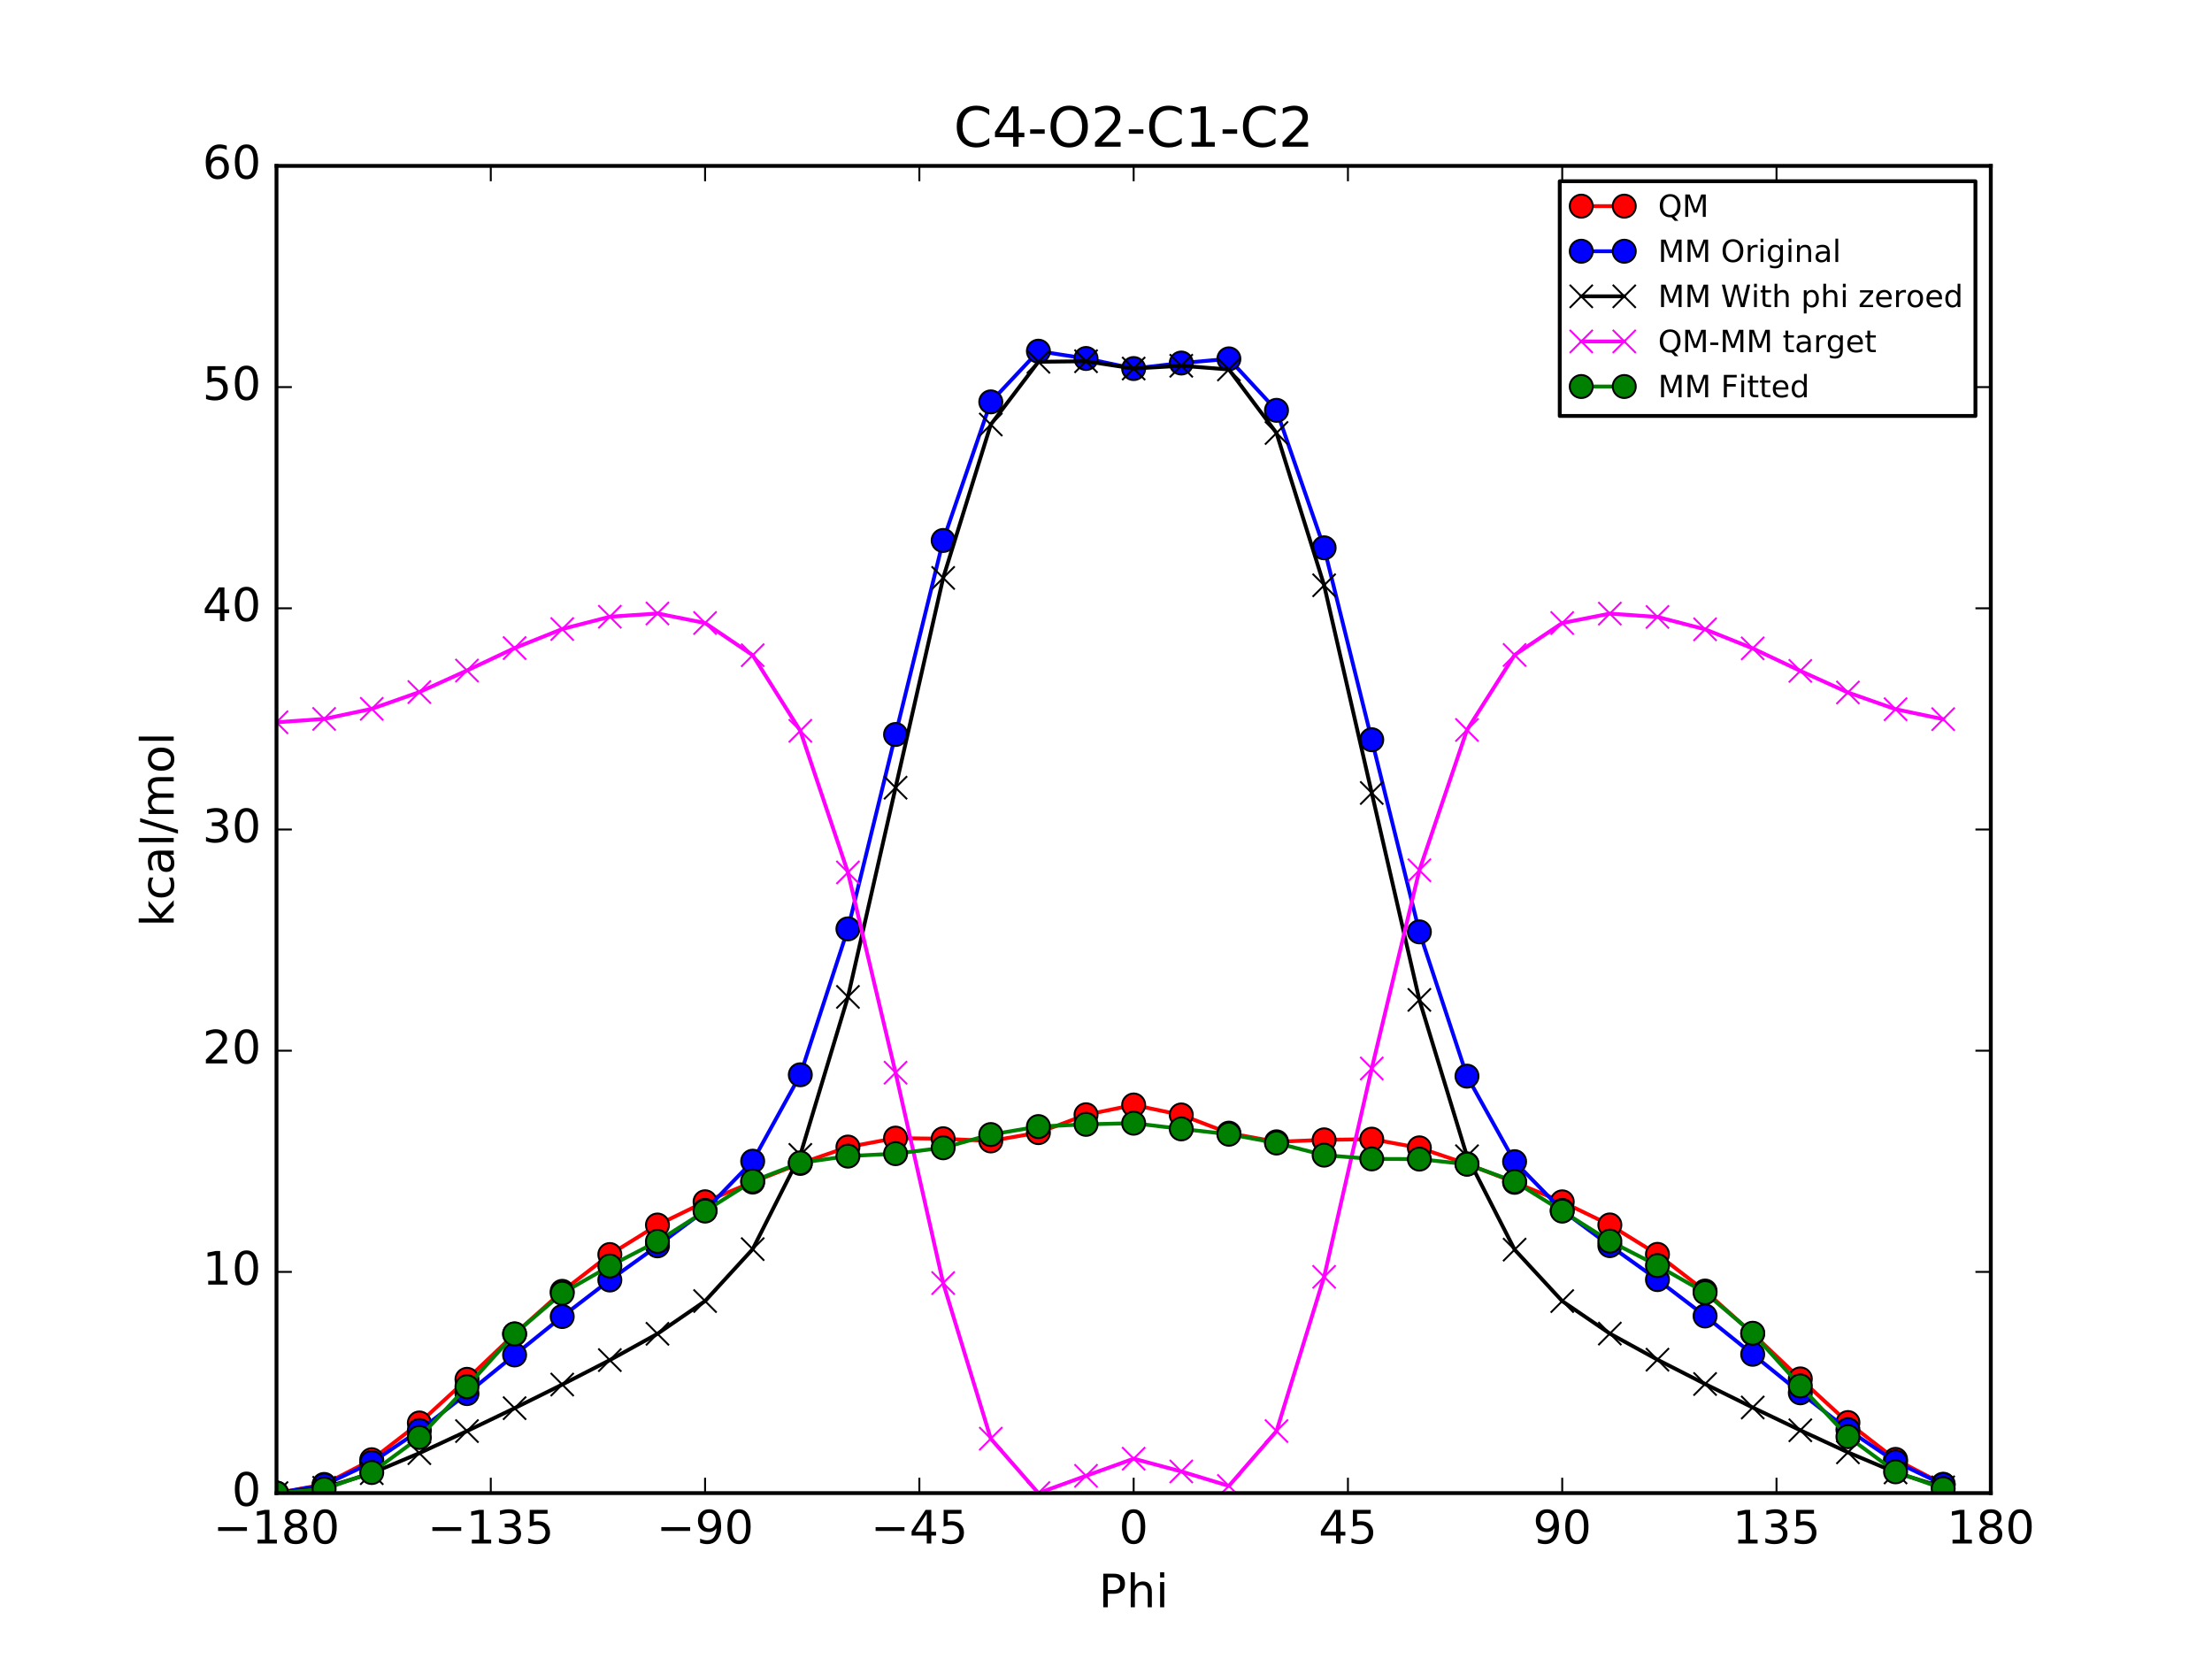 <?xml version="1.0" encoding="utf-8" standalone="no"?>
<!DOCTYPE svg PUBLIC "-//W3C//DTD SVG 1.1//EN"
  "http://www.w3.org/Graphics/SVG/1.1/DTD/svg11.dtd">
<!-- Created with matplotlib (http://matplotlib.org/) -->
<svg height="432pt" version="1.1" viewBox="0 0 576 432" width="576pt" xmlns="http://www.w3.org/2000/svg" xmlns:xlink="http://www.w3.org/1999/xlink">
 <defs>
  <style type="text/css">
*{stroke-linecap:butt;stroke-linejoin:round;stroke-miterlimit:100000;}
  </style>
 </defs>
 <g id="figure_1">
  <g id="patch_1">
   <path d="M 0 432 
L 576 432 
L 576 0 
L 0 0 
z
" style="fill:#ffffff;"/>
  </g>
  <g id="axes_1">
   <g id="patch_2">
    <path d="M 72 388.8 
L 518.4 388.8 
L 518.4 43.2 
L 72 43.2 
z
" style="fill:#ffffff;"/>
   </g>
   <g id="line2d_1">
    <path clip-path="url(#pb68011f234)" d="M 72 388.8 
L 84.4 386.544 
L 96.8 380.112 
L 109.2 370.538 
L 121.6 359.172 
L 134 347.363 
L 146.4 336.259 
L 158.8 326.683 
L 171.2 318.988 
L 183.6 312.939 
L 196 307.808 
L 208.4 302.95 
L 220.8 298.689 
L 233.2 296.363 
L 245.6 296.528 
L 258 297.096 
L 270.4 294.932 
L 282.8 290.285 
L 295.2 287.733 
L 307.6 290.332 
L 320 295.064 
L 332.4 297.325 
L 344.8 296.814 
L 357.2 296.637 
L 369.6 298.899 
L 382 303.083 
L 394.4 307.876 
L 406.8 312.958 
L 419.2 318.97 
L 431.6 326.634 
L 444 336.184 
L 456.4 347.268 
L 468.8 359.064 
L 481.2 370.43 
L 493.6 380.022 
L 506 386.493 
" style="fill:none;stroke:#ff0000;stroke-linecap:square;"/>
    <defs>
     <path d="M 0 3 
C 0.796 3 1.559 2.684 2.121 2.121 
C 2.684 1.559 3 0.796 3 0 
C 3 -0.796 2.684 -1.559 2.121 -2.121 
C 1.559 -2.684 0.796 -3 0 -3 
C -0.796 -3 -1.559 -2.684 -2.121 -2.121 
C -2.684 -1.559 -3 -0.796 -3 0 
C -3 0.796 -2.684 1.559 -2.121 2.121 
C -1.559 2.684 -0.796 3 0 3 
z
" id="m14e2d12629" style="stroke:#000000;stroke-width:0.5;"/>
    </defs>
    <g clip-path="url(#pb68011f234)">
     <use style="fill:#ff0000;stroke:#000000;stroke-width:0.5;" x="72" xlink:href="#m14e2d12629" y="388.8"/>
     <use style="fill:#ff0000;stroke:#000000;stroke-width:0.5;" x="84.4" xlink:href="#m14e2d12629" y="386.544"/>
     <use style="fill:#ff0000;stroke:#000000;stroke-width:0.5;" x="96.8" xlink:href="#m14e2d12629" y="380.112"/>
     <use style="fill:#ff0000;stroke:#000000;stroke-width:0.5;" x="109.2" xlink:href="#m14e2d12629" y="370.538"/>
     <use style="fill:#ff0000;stroke:#000000;stroke-width:0.5;" x="121.6" xlink:href="#m14e2d12629" y="359.172"/>
     <use style="fill:#ff0000;stroke:#000000;stroke-width:0.5;" x="134" xlink:href="#m14e2d12629" y="347.363"/>
     <use style="fill:#ff0000;stroke:#000000;stroke-width:0.5;" x="146.4" xlink:href="#m14e2d12629" y="336.259"/>
     <use style="fill:#ff0000;stroke:#000000;stroke-width:0.5;" x="158.8" xlink:href="#m14e2d12629" y="326.683"/>
     <use style="fill:#ff0000;stroke:#000000;stroke-width:0.5;" x="171.2" xlink:href="#m14e2d12629" y="318.988"/>
     <use style="fill:#ff0000;stroke:#000000;stroke-width:0.5;" x="183.6" xlink:href="#m14e2d12629" y="312.939"/>
     <use style="fill:#ff0000;stroke:#000000;stroke-width:0.5;" x="196" xlink:href="#m14e2d12629" y="307.808"/>
     <use style="fill:#ff0000;stroke:#000000;stroke-width:0.5;" x="208.4" xlink:href="#m14e2d12629" y="302.95"/>
     <use style="fill:#ff0000;stroke:#000000;stroke-width:0.5;" x="220.8" xlink:href="#m14e2d12629" y="298.689"/>
     <use style="fill:#ff0000;stroke:#000000;stroke-width:0.5;" x="233.2" xlink:href="#m14e2d12629" y="296.363"/>
     <use style="fill:#ff0000;stroke:#000000;stroke-width:0.5;" x="245.6" xlink:href="#m14e2d12629" y="296.528"/>
     <use style="fill:#ff0000;stroke:#000000;stroke-width:0.5;" x="258" xlink:href="#m14e2d12629" y="297.096"/>
     <use style="fill:#ff0000;stroke:#000000;stroke-width:0.5;" x="270.4" xlink:href="#m14e2d12629" y="294.932"/>
     <use style="fill:#ff0000;stroke:#000000;stroke-width:0.5;" x="282.8" xlink:href="#m14e2d12629" y="290.285"/>
     <use style="fill:#ff0000;stroke:#000000;stroke-width:0.5;" x="295.2" xlink:href="#m14e2d12629" y="287.733"/>
     <use style="fill:#ff0000;stroke:#000000;stroke-width:0.5;" x="307.6" xlink:href="#m14e2d12629" y="290.332"/>
     <use style="fill:#ff0000;stroke:#000000;stroke-width:0.5;" x="320" xlink:href="#m14e2d12629" y="295.064"/>
     <use style="fill:#ff0000;stroke:#000000;stroke-width:0.5;" x="332.4" xlink:href="#m14e2d12629" y="297.325"/>
     <use style="fill:#ff0000;stroke:#000000;stroke-width:0.5;" x="344.8" xlink:href="#m14e2d12629" y="296.814"/>
     <use style="fill:#ff0000;stroke:#000000;stroke-width:0.5;" x="357.2" xlink:href="#m14e2d12629" y="296.637"/>
     <use style="fill:#ff0000;stroke:#000000;stroke-width:0.5;" x="369.6" xlink:href="#m14e2d12629" y="298.899"/>
     <use style="fill:#ff0000;stroke:#000000;stroke-width:0.5;" x="382" xlink:href="#m14e2d12629" y="303.083"/>
     <use style="fill:#ff0000;stroke:#000000;stroke-width:0.5;" x="394.4" xlink:href="#m14e2d12629" y="307.876"/>
     <use style="fill:#ff0000;stroke:#000000;stroke-width:0.5;" x="406.8" xlink:href="#m14e2d12629" y="312.958"/>
     <use style="fill:#ff0000;stroke:#000000;stroke-width:0.5;" x="419.2" xlink:href="#m14e2d12629" y="318.97"/>
     <use style="fill:#ff0000;stroke:#000000;stroke-width:0.5;" x="431.6" xlink:href="#m14e2d12629" y="326.634"/>
     <use style="fill:#ff0000;stroke:#000000;stroke-width:0.5;" x="444" xlink:href="#m14e2d12629" y="336.184"/>
     <use style="fill:#ff0000;stroke:#000000;stroke-width:0.5;" x="456.4" xlink:href="#m14e2d12629" y="347.268"/>
     <use style="fill:#ff0000;stroke:#000000;stroke-width:0.5;" x="468.8" xlink:href="#m14e2d12629" y="359.064"/>
     <use style="fill:#ff0000;stroke:#000000;stroke-width:0.5;" x="481.2" xlink:href="#m14e2d12629" y="370.43"/>
     <use style="fill:#ff0000;stroke:#000000;stroke-width:0.5;" x="493.6" xlink:href="#m14e2d12629" y="380.022"/>
     <use style="fill:#ff0000;stroke:#000000;stroke-width:0.5;" x="506" xlink:href="#m14e2d12629" y="386.493"/>
    </g>
   </g>
   <g id="line2d_2">
    <path clip-path="url(#pb68011f234)" d="M 72 388.8 
L 84.4 386.704 
L 96.8 380.847 
L 109.2 372.497 
L 121.6 362.891 
L 134 352.827 
L 146.4 342.822 
L 158.8 333.311 
L 171.2 324.415 
L 183.6 315.173 
L 196 302.37 
L 208.4 279.873 
L 220.8 241.879 
L 233.2 191.258 
L 245.6 140.735 
L 258 104.645 
L 270.4 91.448 
L 282.8 93.35 
L 295.2 95.969 
L 307.6 94.533 
L 320 93.446 
L 332.4 106.851 
L 344.8 142.649 
L 357.2 192.626 
L 369.6 242.656 
L 382 280.228 
L 394.4 302.498 
L 406.8 315.186 
L 419.2 324.36 
L 431.6 333.206 
L 444 342.679 
L 456.4 352.652 
L 468.8 362.688 
L 481.2 372.284 
L 493.6 380.659 
L 506 386.591 
" style="fill:none;stroke:#0000ff;stroke-linecap:square;"/>
    <defs>
     <path d="M 0 3 
C 0.796 3 1.559 2.684 2.121 2.121 
C 2.684 1.559 3 0.796 3 0 
C 3 -0.796 2.684 -1.559 2.121 -2.121 
C 1.559 -2.684 0.796 -3 0 -3 
C -0.796 -3 -1.559 -2.684 -2.121 -2.121 
C -2.684 -1.559 -3 -0.796 -3 0 
C -3 0.796 -2.684 1.559 -2.121 2.121 
C -1.559 2.684 -0.796 3 0 3 
z
" id="m19b4e7406c" style="stroke:#000000;stroke-width:0.5;"/>
    </defs>
    <g clip-path="url(#pb68011f234)">
     <use style="fill:#0000ff;stroke:#000000;stroke-width:0.5;" x="72" xlink:href="#m19b4e7406c" y="388.8"/>
     <use style="fill:#0000ff;stroke:#000000;stroke-width:0.5;" x="84.4" xlink:href="#m19b4e7406c" y="386.704"/>
     <use style="fill:#0000ff;stroke:#000000;stroke-width:0.5;" x="96.8" xlink:href="#m19b4e7406c" y="380.847"/>
     <use style="fill:#0000ff;stroke:#000000;stroke-width:0.5;" x="109.2" xlink:href="#m19b4e7406c" y="372.497"/>
     <use style="fill:#0000ff;stroke:#000000;stroke-width:0.5;" x="121.6" xlink:href="#m19b4e7406c" y="362.891"/>
     <use style="fill:#0000ff;stroke:#000000;stroke-width:0.5;" x="134" xlink:href="#m19b4e7406c" y="352.827"/>
     <use style="fill:#0000ff;stroke:#000000;stroke-width:0.5;" x="146.4" xlink:href="#m19b4e7406c" y="342.822"/>
     <use style="fill:#0000ff;stroke:#000000;stroke-width:0.5;" x="158.8" xlink:href="#m19b4e7406c" y="333.311"/>
     <use style="fill:#0000ff;stroke:#000000;stroke-width:0.5;" x="171.2" xlink:href="#m19b4e7406c" y="324.415"/>
     <use style="fill:#0000ff;stroke:#000000;stroke-width:0.5;" x="183.6" xlink:href="#m19b4e7406c" y="315.173"/>
     <use style="fill:#0000ff;stroke:#000000;stroke-width:0.5;" x="196" xlink:href="#m19b4e7406c" y="302.37"/>
     <use style="fill:#0000ff;stroke:#000000;stroke-width:0.5;" x="208.4" xlink:href="#m19b4e7406c" y="279.873"/>
     <use style="fill:#0000ff;stroke:#000000;stroke-width:0.5;" x="220.8" xlink:href="#m19b4e7406c" y="241.879"/>
     <use style="fill:#0000ff;stroke:#000000;stroke-width:0.5;" x="233.2" xlink:href="#m19b4e7406c" y="191.258"/>
     <use style="fill:#0000ff;stroke:#000000;stroke-width:0.5;" x="245.6" xlink:href="#m19b4e7406c" y="140.735"/>
     <use style="fill:#0000ff;stroke:#000000;stroke-width:0.5;" x="258" xlink:href="#m19b4e7406c" y="104.645"/>
     <use style="fill:#0000ff;stroke:#000000;stroke-width:0.5;" x="270.4" xlink:href="#m19b4e7406c" y="91.448"/>
     <use style="fill:#0000ff;stroke:#000000;stroke-width:0.5;" x="282.8" xlink:href="#m19b4e7406c" y="93.35"/>
     <use style="fill:#0000ff;stroke:#000000;stroke-width:0.5;" x="295.2" xlink:href="#m19b4e7406c" y="95.969"/>
     <use style="fill:#0000ff;stroke:#000000;stroke-width:0.5;" x="307.6" xlink:href="#m19b4e7406c" y="94.533"/>
     <use style="fill:#0000ff;stroke:#000000;stroke-width:0.5;" x="320" xlink:href="#m19b4e7406c" y="93.446"/>
     <use style="fill:#0000ff;stroke:#000000;stroke-width:0.5;" x="332.4" xlink:href="#m19b4e7406c" y="106.851"/>
     <use style="fill:#0000ff;stroke:#000000;stroke-width:0.5;" x="344.8" xlink:href="#m19b4e7406c" y="142.649"/>
     <use style="fill:#0000ff;stroke:#000000;stroke-width:0.5;" x="357.2" xlink:href="#m19b4e7406c" y="192.626"/>
     <use style="fill:#0000ff;stroke:#000000;stroke-width:0.5;" x="369.6" xlink:href="#m19b4e7406c" y="242.656"/>
     <use style="fill:#0000ff;stroke:#000000;stroke-width:0.5;" x="382" xlink:href="#m19b4e7406c" y="280.228"/>
     <use style="fill:#0000ff;stroke:#000000;stroke-width:0.5;" x="394.4" xlink:href="#m19b4e7406c" y="302.498"/>
     <use style="fill:#0000ff;stroke:#000000;stroke-width:0.5;" x="406.8" xlink:href="#m19b4e7406c" y="315.186"/>
     <use style="fill:#0000ff;stroke:#000000;stroke-width:0.5;" x="419.2" xlink:href="#m19b4e7406c" y="324.36"/>
     <use style="fill:#0000ff;stroke:#000000;stroke-width:0.5;" x="431.6" xlink:href="#m19b4e7406c" y="333.206"/>
     <use style="fill:#0000ff;stroke:#000000;stroke-width:0.5;" x="444" xlink:href="#m19b4e7406c" y="342.679"/>
     <use style="fill:#0000ff;stroke:#000000;stroke-width:0.5;" x="456.4" xlink:href="#m19b4e7406c" y="352.652"/>
     <use style="fill:#0000ff;stroke:#000000;stroke-width:0.5;" x="468.8" xlink:href="#m19b4e7406c" y="362.688"/>
     <use style="fill:#0000ff;stroke:#000000;stroke-width:0.5;" x="481.2" xlink:href="#m19b4e7406c" y="372.284"/>
     <use style="fill:#0000ff;stroke:#000000;stroke-width:0.5;" x="493.6" xlink:href="#m19b4e7406c" y="380.659"/>
     <use style="fill:#0000ff;stroke:#000000;stroke-width:0.5;" x="506" xlink:href="#m19b4e7406c" y="386.591"/>
    </g>
   </g>
   <g id="line2d_3">
    <path clip-path="url(#pb68011f234)" d="M 72 388.8 
L 84.4 387.416 
L 96.8 383.61 
L 109.2 378.401 
L 121.6 372.649 
L 134 366.685 
L 146.4 360.534 
L 158.8 354.165 
L 171.2 347.318 
L 183.6 338.789 
L 196 325.274 
L 208.4 300.727 
L 220.8 259.591 
L 233.2 205.116 
L 245.6 150.493 
L 258 110.549 
L 270.4 94.211 
L 282.8 94.062 
L 295.2 95.969 
L 307.6 95.245 
L 320 96.208 
L 332.4 112.755 
L 344.8 152.406 
L 357.2 206.484 
L 369.6 260.368 
L 382 301.081 
L 394.4 325.402 
L 406.8 338.802 
L 419.2 347.264 
L 431.6 354.06 
L 444 360.391 
L 456.4 366.511 
L 468.8 372.445 
L 481.2 378.188 
L 493.6 383.422 
L 506 387.304 
" style="fill:none;stroke:#000000;stroke-linecap:square;"/>
    <defs>
     <path d="M -3 3 
L 3 -3 
M -3 -3 
L 3 3 
" id="m7293929fa3" style="stroke:#000000;stroke-width:0.5;"/>
    </defs>
    <g clip-path="url(#pb68011f234)">
     <use style="stroke:#000000;stroke-width:0.5;" x="72" xlink:href="#m7293929fa3" y="388.8"/>
     <use style="stroke:#000000;stroke-width:0.5;" x="84.4" xlink:href="#m7293929fa3" y="387.416"/>
     <use style="stroke:#000000;stroke-width:0.5;" x="96.8" xlink:href="#m7293929fa3" y="383.61"/>
     <use style="stroke:#000000;stroke-width:0.5;" x="109.2" xlink:href="#m7293929fa3" y="378.401"/>
     <use style="stroke:#000000;stroke-width:0.5;" x="121.6" xlink:href="#m7293929fa3" y="372.649"/>
     <use style="stroke:#000000;stroke-width:0.5;" x="134" xlink:href="#m7293929fa3" y="366.685"/>
     <use style="stroke:#000000;stroke-width:0.5;" x="146.4" xlink:href="#m7293929fa3" y="360.534"/>
     <use style="stroke:#000000;stroke-width:0.5;" x="158.8" xlink:href="#m7293929fa3" y="354.165"/>
     <use style="stroke:#000000;stroke-width:0.5;" x="171.2" xlink:href="#m7293929fa3" y="347.318"/>
     <use style="stroke:#000000;stroke-width:0.5;" x="183.6" xlink:href="#m7293929fa3" y="338.789"/>
     <use style="stroke:#000000;stroke-width:0.5;" x="196" xlink:href="#m7293929fa3" y="325.274"/>
     <use style="stroke:#000000;stroke-width:0.5;" x="208.4" xlink:href="#m7293929fa3" y="300.727"/>
     <use style="stroke:#000000;stroke-width:0.5;" x="220.8" xlink:href="#m7293929fa3" y="259.591"/>
     <use style="stroke:#000000;stroke-width:0.5;" x="233.2" xlink:href="#m7293929fa3" y="205.116"/>
     <use style="stroke:#000000;stroke-width:0.5;" x="245.6" xlink:href="#m7293929fa3" y="150.493"/>
     <use style="stroke:#000000;stroke-width:0.5;" x="258" xlink:href="#m7293929fa3" y="110.549"/>
     <use style="stroke:#000000;stroke-width:0.5;" x="270.4" xlink:href="#m7293929fa3" y="94.211"/>
     <use style="stroke:#000000;stroke-width:0.5;" x="282.8" xlink:href="#m7293929fa3" y="94.062"/>
     <use style="stroke:#000000;stroke-width:0.5;" x="295.2" xlink:href="#m7293929fa3" y="95.969"/>
     <use style="stroke:#000000;stroke-width:0.5;" x="307.6" xlink:href="#m7293929fa3" y="95.245"/>
     <use style="stroke:#000000;stroke-width:0.5;" x="320" xlink:href="#m7293929fa3" y="96.208"/>
     <use style="stroke:#000000;stroke-width:0.5;" x="332.4" xlink:href="#m7293929fa3" y="112.755"/>
     <use style="stroke:#000000;stroke-width:0.5;" x="344.8" xlink:href="#m7293929fa3" y="152.406"/>
     <use style="stroke:#000000;stroke-width:0.5;" x="357.2" xlink:href="#m7293929fa3" y="206.484"/>
     <use style="stroke:#000000;stroke-width:0.5;" x="369.6" xlink:href="#m7293929fa3" y="260.368"/>
     <use style="stroke:#000000;stroke-width:0.5;" x="382" xlink:href="#m7293929fa3" y="301.081"/>
     <use style="stroke:#000000;stroke-width:0.5;" x="394.4" xlink:href="#m7293929fa3" y="325.402"/>
     <use style="stroke:#000000;stroke-width:0.5;" x="406.8" xlink:href="#m7293929fa3" y="338.802"/>
     <use style="stroke:#000000;stroke-width:0.5;" x="419.2" xlink:href="#m7293929fa3" y="347.264"/>
     <use style="stroke:#000000;stroke-width:0.5;" x="431.6" xlink:href="#m7293929fa3" y="354.06"/>
     <use style="stroke:#000000;stroke-width:0.5;" x="444" xlink:href="#m7293929fa3" y="360.391"/>
     <use style="stroke:#000000;stroke-width:0.5;" x="456.4" xlink:href="#m7293929fa3" y="366.511"/>
     <use style="stroke:#000000;stroke-width:0.5;" x="468.8" xlink:href="#m7293929fa3" y="372.445"/>
     <use style="stroke:#000000;stroke-width:0.5;" x="481.2" xlink:href="#m7293929fa3" y="378.188"/>
     <use style="stroke:#000000;stroke-width:0.5;" x="493.6" xlink:href="#m7293929fa3" y="383.422"/>
     <use style="stroke:#000000;stroke-width:0.5;" x="506" xlink:href="#m7293929fa3" y="387.304"/>
    </g>
   </g>
   <g id="line2d_4">
    <path clip-path="url(#pb68011f234)" d="M 72 188.079 
L 84.4 187.207 
L 96.8 184.581 
L 109.2 180.216 
L 121.6 174.603 
L 134 168.757 
L 146.4 163.805 
L 158.8 160.597 
L 171.2 159.749 
L 183.6 162.23 
L 196 170.614 
L 208.4 190.302 
L 220.8 227.177 
L 233.2 279.326 
L 245.6 334.114 
L 258 374.626 
L 270.4 388.8 
L 282.8 384.302 
L 295.2 379.844 
L 307.6 383.166 
L 320 386.935 
L 332.4 372.649 
L 344.8 332.487 
L 357.2 278.232 
L 369.6 226.61 
L 382 190.081 
L 394.4 170.553 
L 406.8 162.235 
L 419.2 159.786 
L 431.6 160.653 
L 444 163.873 
L 456.4 168.836 
L 468.8 174.698 
L 481.2 180.321 
L 493.6 184.68 
L 506 187.268 
" style="fill:none;stroke:#ff00ff;stroke-linecap:square;"/>
    <defs>
     <path d="M -3 3 
L 3 -3 
M -3 -3 
L 3 3 
" id="m9bd220b80f" style="stroke:#ff00ff;stroke-width:0.5;"/>
    </defs>
    <g clip-path="url(#pb68011f234)">
     <use style="fill:#ff00ff;stroke:#ff00ff;stroke-width:0.5;" x="72" xlink:href="#m9bd220b80f" y="188.079"/>
     <use style="fill:#ff00ff;stroke:#ff00ff;stroke-width:0.5;" x="84.4" xlink:href="#m9bd220b80f" y="187.207"/>
     <use style="fill:#ff00ff;stroke:#ff00ff;stroke-width:0.5;" x="96.8" xlink:href="#m9bd220b80f" y="184.581"/>
     <use style="fill:#ff00ff;stroke:#ff00ff;stroke-width:0.5;" x="109.2" xlink:href="#m9bd220b80f" y="180.216"/>
     <use style="fill:#ff00ff;stroke:#ff00ff;stroke-width:0.5;" x="121.6" xlink:href="#m9bd220b80f" y="174.603"/>
     <use style="fill:#ff00ff;stroke:#ff00ff;stroke-width:0.5;" x="134" xlink:href="#m9bd220b80f" y="168.757"/>
     <use style="fill:#ff00ff;stroke:#ff00ff;stroke-width:0.5;" x="146.4" xlink:href="#m9bd220b80f" y="163.805"/>
     <use style="fill:#ff00ff;stroke:#ff00ff;stroke-width:0.5;" x="158.8" xlink:href="#m9bd220b80f" y="160.597"/>
     <use style="fill:#ff00ff;stroke:#ff00ff;stroke-width:0.5;" x="171.2" xlink:href="#m9bd220b80f" y="159.749"/>
     <use style="fill:#ff00ff;stroke:#ff00ff;stroke-width:0.5;" x="183.6" xlink:href="#m9bd220b80f" y="162.23"/>
     <use style="fill:#ff00ff;stroke:#ff00ff;stroke-width:0.5;" x="196" xlink:href="#m9bd220b80f" y="170.614"/>
     <use style="fill:#ff00ff;stroke:#ff00ff;stroke-width:0.5;" x="208.4" xlink:href="#m9bd220b80f" y="190.302"/>
     <use style="fill:#ff00ff;stroke:#ff00ff;stroke-width:0.5;" x="220.8" xlink:href="#m9bd220b80f" y="227.177"/>
     <use style="fill:#ff00ff;stroke:#ff00ff;stroke-width:0.5;" x="233.2" xlink:href="#m9bd220b80f" y="279.326"/>
     <use style="fill:#ff00ff;stroke:#ff00ff;stroke-width:0.5;" x="245.6" xlink:href="#m9bd220b80f" y="334.114"/>
     <use style="fill:#ff00ff;stroke:#ff00ff;stroke-width:0.5;" x="258" xlink:href="#m9bd220b80f" y="374.626"/>
     <use style="fill:#ff00ff;stroke:#ff00ff;stroke-width:0.5;" x="270.4" xlink:href="#m9bd220b80f" y="388.8"/>
     <use style="fill:#ff00ff;stroke:#ff00ff;stroke-width:0.5;" x="282.8" xlink:href="#m9bd220b80f" y="384.302"/>
     <use style="fill:#ff00ff;stroke:#ff00ff;stroke-width:0.5;" x="295.2" xlink:href="#m9bd220b80f" y="379.844"/>
     <use style="fill:#ff00ff;stroke:#ff00ff;stroke-width:0.5;" x="307.6" xlink:href="#m9bd220b80f" y="383.166"/>
     <use style="fill:#ff00ff;stroke:#ff00ff;stroke-width:0.5;" x="320" xlink:href="#m9bd220b80f" y="386.935"/>
     <use style="fill:#ff00ff;stroke:#ff00ff;stroke-width:0.5;" x="332.4" xlink:href="#m9bd220b80f" y="372.649"/>
     <use style="fill:#ff00ff;stroke:#ff00ff;stroke-width:0.5;" x="344.8" xlink:href="#m9bd220b80f" y="332.487"/>
     <use style="fill:#ff00ff;stroke:#ff00ff;stroke-width:0.5;" x="357.2" xlink:href="#m9bd220b80f" y="278.232"/>
     <use style="fill:#ff00ff;stroke:#ff00ff;stroke-width:0.5;" x="369.6" xlink:href="#m9bd220b80f" y="226.61"/>
     <use style="fill:#ff00ff;stroke:#ff00ff;stroke-width:0.5;" x="382" xlink:href="#m9bd220b80f" y="190.081"/>
     <use style="fill:#ff00ff;stroke:#ff00ff;stroke-width:0.5;" x="394.4" xlink:href="#m9bd220b80f" y="170.553"/>
     <use style="fill:#ff00ff;stroke:#ff00ff;stroke-width:0.5;" x="406.8" xlink:href="#m9bd220b80f" y="162.235"/>
     <use style="fill:#ff00ff;stroke:#ff00ff;stroke-width:0.5;" x="419.2" xlink:href="#m9bd220b80f" y="159.786"/>
     <use style="fill:#ff00ff;stroke:#ff00ff;stroke-width:0.5;" x="431.6" xlink:href="#m9bd220b80f" y="160.653"/>
     <use style="fill:#ff00ff;stroke:#ff00ff;stroke-width:0.5;" x="444" xlink:href="#m9bd220b80f" y="163.873"/>
     <use style="fill:#ff00ff;stroke:#ff00ff;stroke-width:0.5;" x="456.4" xlink:href="#m9bd220b80f" y="168.836"/>
     <use style="fill:#ff00ff;stroke:#ff00ff;stroke-width:0.5;" x="468.8" xlink:href="#m9bd220b80f" y="174.698"/>
     <use style="fill:#ff00ff;stroke:#ff00ff;stroke-width:0.5;" x="481.2" xlink:href="#m9bd220b80f" y="180.321"/>
     <use style="fill:#ff00ff;stroke:#ff00ff;stroke-width:0.5;" x="493.6" xlink:href="#m9bd220b80f" y="184.68"/>
     <use style="fill:#ff00ff;stroke:#ff00ff;stroke-width:0.5;" x="506" xlink:href="#m9bd220b80f" y="187.268"/>
    </g>
   </g>
   <g id="line2d_5">
    <path clip-path="url(#pb68011f234)" d="M 72 388.8 
L 84.4 387.751 
L 96.8 383.444 
L 109.2 374.316 
L 121.6 361.092 
L 134 347.352 
L 146.4 336.751 
L 158.8 329.663 
L 171.2 323.25 
L 183.6 315.361 
L 196 307.558 
L 208.4 302.802 
L 220.8 301.051 
L 233.2 300.41 
L 245.6 298.881 
L 258 295.435 
L 270.4 293.354 
L 282.8 292.777 
L 295.2 292.475 
L 307.6 293.961 
L 320 295.351 
L 332.4 297.641 
L 344.8 300.794 
L 357.2 301.778 
L 369.6 301.829 
L 382 303.156 
L 394.4 307.687 
L 406.8 315.374 
L 419.2 323.195 
L 431.6 329.557 
L 444 336.608 
L 456.4 347.177 
L 468.8 360.888 
L 481.2 374.103 
L 493.6 383.256 
L 506 387.638 
" style="fill:none;stroke:#008000;stroke-linecap:square;"/>
    <defs>
     <path d="M 0 3 
C 0.796 3 1.559 2.684 2.121 2.121 
C 2.684 1.559 3 0.796 3 0 
C 3 -0.796 2.684 -1.559 2.121 -2.121 
C 1.559 -2.684 0.796 -3 0 -3 
C -0.796 -3 -1.559 -2.684 -2.121 -2.121 
C -2.684 -1.559 -3 -0.796 -3 0 
C -3 0.796 -2.684 1.559 -2.121 2.121 
C -1.559 2.684 -0.796 3 0 3 
z
" id="mb7554f64df" style="stroke:#000000;stroke-width:0.5;"/>
    </defs>
    <g clip-path="url(#pb68011f234)">
     <use style="fill:#008000;stroke:#000000;stroke-width:0.5;" x="72" xlink:href="#mb7554f64df" y="388.8"/>
     <use style="fill:#008000;stroke:#000000;stroke-width:0.5;" x="84.4" xlink:href="#mb7554f64df" y="387.751"/>
     <use style="fill:#008000;stroke:#000000;stroke-width:0.5;" x="96.8" xlink:href="#mb7554f64df" y="383.444"/>
     <use style="fill:#008000;stroke:#000000;stroke-width:0.5;" x="109.2" xlink:href="#mb7554f64df" y="374.316"/>
     <use style="fill:#008000;stroke:#000000;stroke-width:0.5;" x="121.6" xlink:href="#mb7554f64df" y="361.092"/>
     <use style="fill:#008000;stroke:#000000;stroke-width:0.5;" x="134" xlink:href="#mb7554f64df" y="347.352"/>
     <use style="fill:#008000;stroke:#000000;stroke-width:0.5;" x="146.4" xlink:href="#mb7554f64df" y="336.751"/>
     <use style="fill:#008000;stroke:#000000;stroke-width:0.5;" x="158.8" xlink:href="#mb7554f64df" y="329.663"/>
     <use style="fill:#008000;stroke:#000000;stroke-width:0.5;" x="171.2" xlink:href="#mb7554f64df" y="323.25"/>
     <use style="fill:#008000;stroke:#000000;stroke-width:0.5;" x="183.6" xlink:href="#mb7554f64df" y="315.361"/>
     <use style="fill:#008000;stroke:#000000;stroke-width:0.5;" x="196" xlink:href="#mb7554f64df" y="307.558"/>
     <use style="fill:#008000;stroke:#000000;stroke-width:0.5;" x="208.4" xlink:href="#mb7554f64df" y="302.802"/>
     <use style="fill:#008000;stroke:#000000;stroke-width:0.5;" x="220.8" xlink:href="#mb7554f64df" y="301.051"/>
     <use style="fill:#008000;stroke:#000000;stroke-width:0.5;" x="233.2" xlink:href="#mb7554f64df" y="300.41"/>
     <use style="fill:#008000;stroke:#000000;stroke-width:0.5;" x="245.6" xlink:href="#mb7554f64df" y="298.881"/>
     <use style="fill:#008000;stroke:#000000;stroke-width:0.5;" x="258" xlink:href="#mb7554f64df" y="295.435"/>
     <use style="fill:#008000;stroke:#000000;stroke-width:0.5;" x="270.4" xlink:href="#mb7554f64df" y="293.354"/>
     <use style="fill:#008000;stroke:#000000;stroke-width:0.5;" x="282.8" xlink:href="#mb7554f64df" y="292.777"/>
     <use style="fill:#008000;stroke:#000000;stroke-width:0.5;" x="295.2" xlink:href="#mb7554f64df" y="292.475"/>
     <use style="fill:#008000;stroke:#000000;stroke-width:0.5;" x="307.6" xlink:href="#mb7554f64df" y="293.961"/>
     <use style="fill:#008000;stroke:#000000;stroke-width:0.5;" x="320" xlink:href="#mb7554f64df" y="295.351"/>
     <use style="fill:#008000;stroke:#000000;stroke-width:0.5;" x="332.4" xlink:href="#mb7554f64df" y="297.641"/>
     <use style="fill:#008000;stroke:#000000;stroke-width:0.5;" x="344.8" xlink:href="#mb7554f64df" y="300.794"/>
     <use style="fill:#008000;stroke:#000000;stroke-width:0.5;" x="357.2" xlink:href="#mb7554f64df" y="301.778"/>
     <use style="fill:#008000;stroke:#000000;stroke-width:0.5;" x="369.6" xlink:href="#mb7554f64df" y="301.829"/>
     <use style="fill:#008000;stroke:#000000;stroke-width:0.5;" x="382" xlink:href="#mb7554f64df" y="303.156"/>
     <use style="fill:#008000;stroke:#000000;stroke-width:0.5;" x="394.4" xlink:href="#mb7554f64df" y="307.687"/>
     <use style="fill:#008000;stroke:#000000;stroke-width:0.5;" x="406.8" xlink:href="#mb7554f64df" y="315.374"/>
     <use style="fill:#008000;stroke:#000000;stroke-width:0.5;" x="419.2" xlink:href="#mb7554f64df" y="323.195"/>
     <use style="fill:#008000;stroke:#000000;stroke-width:0.5;" x="431.6" xlink:href="#mb7554f64df" y="329.557"/>
     <use style="fill:#008000;stroke:#000000;stroke-width:0.5;" x="444" xlink:href="#mb7554f64df" y="336.608"/>
     <use style="fill:#008000;stroke:#000000;stroke-width:0.5;" x="456.4" xlink:href="#mb7554f64df" y="347.177"/>
     <use style="fill:#008000;stroke:#000000;stroke-width:0.5;" x="468.8" xlink:href="#mb7554f64df" y="360.888"/>
     <use style="fill:#008000;stroke:#000000;stroke-width:0.5;" x="481.2" xlink:href="#mb7554f64df" y="374.103"/>
     <use style="fill:#008000;stroke:#000000;stroke-width:0.5;" x="493.6" xlink:href="#mb7554f64df" y="383.256"/>
     <use style="fill:#008000;stroke:#000000;stroke-width:0.5;" x="506" xlink:href="#mb7554f64df" y="387.638"/>
    </g>
   </g>
   <g id="patch_3">
    <path d="M 72 43.2 
L 518.4 43.2 
" style="fill:none;stroke:#000000;stroke-linecap:square;stroke-linejoin:miter;"/>
   </g>
   <g id="patch_4">
    <path d="M 72 388.8 
L 518.4 388.8 
" style="fill:none;stroke:#000000;stroke-linecap:square;stroke-linejoin:miter;"/>
   </g>
   <g id="patch_5">
    <path d="M 518.4 388.8 
L 518.4 43.2 
" style="fill:none;stroke:#000000;stroke-linecap:square;stroke-linejoin:miter;"/>
   </g>
   <g id="patch_6">
    <path d="M 72 388.8 
L 72 43.2 
" style="fill:none;stroke:#000000;stroke-linecap:square;stroke-linejoin:miter;"/>
   </g>
   <g id="matplotlib.axis_1">
    <g id="xtick_1">
     <g id="line2d_6">
      <defs>
       <path d="M 0 0 
L 0 -4 
" id="m97ec3fba93" style="stroke:#000000;stroke-width:0.5;"/>
      </defs>
      <g>
       <use style="stroke:#000000;stroke-width:0.5;" x="72.0" xlink:href="#m97ec3fba93" y="388.8"/>
      </g>
     </g>
     <g id="line2d_7">
      <defs>
       <path d="M 0 0 
L 0 4 
" id="maac62d99f5" style="stroke:#000000;stroke-width:0.5;"/>
      </defs>
      <g>
       <use style="stroke:#000000;stroke-width:0.5;" x="72.0" xlink:href="#maac62d99f5" y="43.2"/>
      </g>
     </g>
     <g id="text_1">
      <!-- −180 -->
      <defs>
       <path d="M 31.781 66.406 
Q 24.172 66.406 20.328 58.906 
Q 16.5 51.422 16.5 36.375 
Q 16.5 21.391 20.328 13.891 
Q 24.172 6.391 31.781 6.391 
Q 39.453 6.391 43.281 13.891 
Q 47.125 21.391 47.125 36.375 
Q 47.125 51.422 43.281 58.906 
Q 39.453 66.406 31.781 66.406 
M 31.781 74.219 
Q 44.047 74.219 50.516 64.516 
Q 56.984 54.828 56.984 36.375 
Q 56.984 17.969 50.516 8.266 
Q 44.047 -1.422 31.781 -1.422 
Q 19.531 -1.422 13.062 8.266 
Q 6.594 17.969 6.594 36.375 
Q 6.594 54.828 13.062 64.516 
Q 19.531 74.219 31.781 74.219 
" id="BitstreamVeraSans-Roman-30"/>
       <path d="M 31.781 34.625 
Q 24.75 34.625 20.719 30.859 
Q 16.703 27.094 16.703 20.516 
Q 16.703 13.922 20.719 10.156 
Q 24.75 6.391 31.781 6.391 
Q 38.812 6.391 42.859 10.172 
Q 46.922 13.969 46.922 20.516 
Q 46.922 27.094 42.891 30.859 
Q 38.875 34.625 31.781 34.625 
M 21.922 38.812 
Q 15.578 40.375 12.031 44.719 
Q 8.5 49.078 8.5 55.328 
Q 8.5 64.062 14.719 69.141 
Q 20.953 74.219 31.781 74.219 
Q 42.672 74.219 48.875 69.141 
Q 55.078 64.062 55.078 55.328 
Q 55.078 49.078 51.531 44.719 
Q 48 40.375 41.703 38.812 
Q 48.828 37.156 52.797 32.312 
Q 56.781 27.484 56.781 20.516 
Q 56.781 9.906 50.312 4.234 
Q 43.844 -1.422 31.781 -1.422 
Q 19.734 -1.422 13.25 4.234 
Q 6.781 9.906 6.781 20.516 
Q 6.781 27.484 10.781 32.312 
Q 14.797 37.156 21.922 38.812 
M 18.312 54.391 
Q 18.312 48.734 21.844 45.562 
Q 25.391 42.391 31.781 42.391 
Q 38.141 42.391 41.719 45.562 
Q 45.312 48.734 45.312 54.391 
Q 45.312 60.062 41.719 63.234 
Q 38.141 66.406 31.781 66.406 
Q 25.391 66.406 21.844 63.234 
Q 18.312 60.062 18.312 54.391 
" id="BitstreamVeraSans-Roman-38"/>
       <path d="M 12.406 8.297 
L 28.516 8.297 
L 28.516 63.922 
L 10.984 60.406 
L 10.984 69.391 
L 28.422 72.906 
L 38.281 72.906 
L 38.281 8.297 
L 54.391 8.297 
L 54.391 0 
L 12.406 0 
z
" id="BitstreamVeraSans-Roman-31"/>
       <path d="M 10.594 35.5 
L 73.188 35.5 
L 73.188 27.203 
L 10.594 27.203 
z
" id="BitstreamVeraSans-Roman-2212"/>
      </defs>
      <g transform="translate(55.52 401.918)scale(0.12 -0.12)">
       <use xlink:href="#BitstreamVeraSans-Roman-2212"/>
       <use x="83.789" xlink:href="#BitstreamVeraSans-Roman-31"/>
       <use x="147.412" xlink:href="#BitstreamVeraSans-Roman-38"/>
       <use x="211.035" xlink:href="#BitstreamVeraSans-Roman-30"/>
      </g>
     </g>
    </g>
    <g id="xtick_2">
     <g id="line2d_8">
      <g>
       <use style="stroke:#000000;stroke-width:0.5;" x="127.8" xlink:href="#m97ec3fba93" y="388.8"/>
      </g>
     </g>
     <g id="line2d_9">
      <g>
       <use style="stroke:#000000;stroke-width:0.5;" x="127.8" xlink:href="#maac62d99f5" y="43.2"/>
      </g>
     </g>
     <g id="text_2">
      <!-- −135 -->
      <defs>
       <path d="M 40.578 39.312 
Q 47.656 37.797 51.625 33 
Q 55.609 28.219 55.609 21.188 
Q 55.609 10.406 48.188 4.484 
Q 40.766 -1.422 27.094 -1.422 
Q 22.516 -1.422 17.656 -0.516 
Q 12.797 0.391 7.625 2.203 
L 7.625 11.719 
Q 11.719 9.328 16.594 8.109 
Q 21.484 6.891 26.812 6.891 
Q 36.078 6.891 40.938 10.547 
Q 45.797 14.203 45.797 21.188 
Q 45.797 27.641 41.281 31.266 
Q 36.766 34.906 28.719 34.906 
L 20.219 34.906 
L 20.219 43.016 
L 29.109 43.016 
Q 36.375 43.016 40.234 45.922 
Q 44.094 48.828 44.094 54.297 
Q 44.094 59.906 40.109 62.906 
Q 36.141 65.922 28.719 65.922 
Q 24.656 65.922 20.016 65.031 
Q 15.375 64.156 9.812 62.312 
L 9.812 71.094 
Q 15.438 72.656 20.344 73.438 
Q 25.25 74.219 29.594 74.219 
Q 40.828 74.219 47.359 69.109 
Q 53.906 64.016 53.906 55.328 
Q 53.906 49.266 50.438 45.094 
Q 46.969 40.922 40.578 39.312 
" id="BitstreamVeraSans-Roman-33"/>
       <path d="M 10.797 72.906 
L 49.516 72.906 
L 49.516 64.594 
L 19.828 64.594 
L 19.828 46.734 
Q 21.969 47.469 24.109 47.828 
Q 26.266 48.188 28.422 48.188 
Q 40.625 48.188 47.75 41.5 
Q 54.891 34.812 54.891 23.391 
Q 54.891 11.625 47.562 5.094 
Q 40.234 -1.422 26.906 -1.422 
Q 22.312 -1.422 17.547 -0.641 
Q 12.797 0.141 7.719 1.703 
L 7.719 11.625 
Q 12.109 9.234 16.797 8.062 
Q 21.484 6.891 26.703 6.891 
Q 35.156 6.891 40.078 11.328 
Q 45.016 15.766 45.016 23.391 
Q 45.016 31 40.078 35.438 
Q 35.156 39.891 26.703 39.891 
Q 22.75 39.891 18.812 39.016 
Q 14.891 38.141 10.797 36.281 
z
" id="BitstreamVeraSans-Roman-35"/>
      </defs>
      <g transform="translate(111.32 401.918)scale(0.12 -0.12)">
       <use xlink:href="#BitstreamVeraSans-Roman-2212"/>
       <use x="83.789" xlink:href="#BitstreamVeraSans-Roman-31"/>
       <use x="147.412" xlink:href="#BitstreamVeraSans-Roman-33"/>
       <use x="211.035" xlink:href="#BitstreamVeraSans-Roman-35"/>
      </g>
     </g>
    </g>
    <g id="xtick_3">
     <g id="line2d_10">
      <g>
       <use style="stroke:#000000;stroke-width:0.5;" x="183.6" xlink:href="#m97ec3fba93" y="388.8"/>
      </g>
     </g>
     <g id="line2d_11">
      <g>
       <use style="stroke:#000000;stroke-width:0.5;" x="183.6" xlink:href="#maac62d99f5" y="43.2"/>
      </g>
     </g>
     <g id="text_3">
      <!-- −90 -->
      <defs>
       <path d="M 10.984 1.516 
L 10.984 10.5 
Q 14.703 8.734 18.5 7.812 
Q 22.312 6.891 25.984 6.891 
Q 35.75 6.891 40.891 13.453 
Q 46.047 20.016 46.781 33.406 
Q 43.953 29.203 39.594 26.953 
Q 35.25 24.703 29.984 24.703 
Q 19.047 24.703 12.672 31.312 
Q 6.297 37.938 6.297 49.422 
Q 6.297 60.641 12.938 67.422 
Q 19.578 74.219 30.609 74.219 
Q 43.266 74.219 49.922 64.516 
Q 56.594 54.828 56.594 36.375 
Q 56.594 19.141 48.406 8.859 
Q 40.234 -1.422 26.422 -1.422 
Q 22.703 -1.422 18.891 -0.688 
Q 15.094 0.047 10.984 1.516 
M 30.609 32.422 
Q 37.25 32.422 41.125 36.953 
Q 45.016 41.5 45.016 49.422 
Q 45.016 57.281 41.125 61.844 
Q 37.25 66.406 30.609 66.406 
Q 23.969 66.406 20.094 61.844 
Q 16.219 57.281 16.219 49.422 
Q 16.219 41.5 20.094 36.953 
Q 23.969 32.422 30.609 32.422 
" id="BitstreamVeraSans-Roman-39"/>
      </defs>
      <g transform="translate(170.937 401.918)scale(0.12 -0.12)">
       <use xlink:href="#BitstreamVeraSans-Roman-2212"/>
       <use x="83.789" xlink:href="#BitstreamVeraSans-Roman-39"/>
       <use x="147.412" xlink:href="#BitstreamVeraSans-Roman-30"/>
      </g>
     </g>
    </g>
    <g id="xtick_4">
     <g id="line2d_12">
      <g>
       <use style="stroke:#000000;stroke-width:0.5;" x="239.4" xlink:href="#m97ec3fba93" y="388.8"/>
      </g>
     </g>
     <g id="line2d_13">
      <g>
       <use style="stroke:#000000;stroke-width:0.5;" x="239.4" xlink:href="#maac62d99f5" y="43.2"/>
      </g>
     </g>
     <g id="text_4">
      <!-- −45 -->
      <defs>
       <path d="M 37.797 64.312 
L 12.891 25.391 
L 37.797 25.391 
z
M 35.203 72.906 
L 47.609 72.906 
L 47.609 25.391 
L 58.016 25.391 
L 58.016 17.188 
L 47.609 17.188 
L 47.609 0 
L 37.797 0 
L 37.797 17.188 
L 4.891 17.188 
L 4.891 26.703 
z
" id="BitstreamVeraSans-Roman-34"/>
      </defs>
      <g transform="translate(226.737 401.918)scale(0.12 -0.12)">
       <use xlink:href="#BitstreamVeraSans-Roman-2212"/>
       <use x="83.789" xlink:href="#BitstreamVeraSans-Roman-34"/>
       <use x="147.412" xlink:href="#BitstreamVeraSans-Roman-35"/>
      </g>
     </g>
    </g>
    <g id="xtick_5">
     <g id="line2d_14">
      <g>
       <use style="stroke:#000000;stroke-width:0.5;" x="295.2" xlink:href="#m97ec3fba93" y="388.8"/>
      </g>
     </g>
     <g id="line2d_15">
      <g>
       <use style="stroke:#000000;stroke-width:0.5;" x="295.2" xlink:href="#maac62d99f5" y="43.2"/>
      </g>
     </g>
     <g id="text_5">
      <!-- 0 -->
      <g transform="translate(291.382 401.918)scale(0.12 -0.12)">
       <use xlink:href="#BitstreamVeraSans-Roman-30"/>
      </g>
     </g>
    </g>
    <g id="xtick_6">
     <g id="line2d_16">
      <g>
       <use style="stroke:#000000;stroke-width:0.5;" x="351.0" xlink:href="#m97ec3fba93" y="388.8"/>
      </g>
     </g>
     <g id="line2d_17">
      <g>
       <use style="stroke:#000000;stroke-width:0.5;" x="351.0" xlink:href="#maac62d99f5" y="43.2"/>
      </g>
     </g>
     <g id="text_6">
      <!-- 45 -->
      <g transform="translate(343.365 401.918)scale(0.12 -0.12)">
       <use xlink:href="#BitstreamVeraSans-Roman-34"/>
       <use x="63.623" xlink:href="#BitstreamVeraSans-Roman-35"/>
      </g>
     </g>
    </g>
    <g id="xtick_7">
     <g id="line2d_18">
      <g>
       <use style="stroke:#000000;stroke-width:0.5;" x="406.8" xlink:href="#m97ec3fba93" y="388.8"/>
      </g>
     </g>
     <g id="line2d_19">
      <g>
       <use style="stroke:#000000;stroke-width:0.5;" x="406.8" xlink:href="#maac62d99f5" y="43.2"/>
      </g>
     </g>
     <g id="text_7">
      <!-- 90 -->
      <g transform="translate(399.165 401.918)scale(0.12 -0.12)">
       <use xlink:href="#BitstreamVeraSans-Roman-39"/>
       <use x="63.623" xlink:href="#BitstreamVeraSans-Roman-30"/>
      </g>
     </g>
    </g>
    <g id="xtick_8">
     <g id="line2d_20">
      <g>
       <use style="stroke:#000000;stroke-width:0.5;" x="462.6" xlink:href="#m97ec3fba93" y="388.8"/>
      </g>
     </g>
     <g id="line2d_21">
      <g>
       <use style="stroke:#000000;stroke-width:0.5;" x="462.6" xlink:href="#maac62d99f5" y="43.2"/>
      </g>
     </g>
     <g id="text_8">
      <!-- 135 -->
      <g transform="translate(451.147 401.918)scale(0.12 -0.12)">
       <use xlink:href="#BitstreamVeraSans-Roman-31"/>
       <use x="63.623" xlink:href="#BitstreamVeraSans-Roman-33"/>
       <use x="127.246" xlink:href="#BitstreamVeraSans-Roman-35"/>
      </g>
     </g>
    </g>
    <g id="xtick_9">
     <g id="line2d_22">
      <g>
       <use style="stroke:#000000;stroke-width:0.5;" x="518.4" xlink:href="#m97ec3fba93" y="388.8"/>
      </g>
     </g>
     <g id="line2d_23">
      <g>
       <use style="stroke:#000000;stroke-width:0.5;" x="518.4" xlink:href="#maac62d99f5" y="43.2"/>
      </g>
     </g>
     <g id="text_9">
      <!-- 180 -->
      <g transform="translate(506.947 401.918)scale(0.12 -0.12)">
       <use xlink:href="#BitstreamVeraSans-Roman-31"/>
       <use x="63.623" xlink:href="#BitstreamVeraSans-Roman-38"/>
       <use x="127.246" xlink:href="#BitstreamVeraSans-Roman-30"/>
      </g>
     </g>
    </g>
    <g id="text_10">
     <!-- Phi -->
     <defs>
      <path d="M 9.422 54.688 
L 18.406 54.688 
L 18.406 0 
L 9.422 0 
z
M 9.422 75.984 
L 18.406 75.984 
L 18.406 64.594 
L 9.422 64.594 
z
" id="BitstreamVeraSans-Roman-69"/>
      <path d="M 54.891 33.016 
L 54.891 0 
L 45.906 0 
L 45.906 32.719 
Q 45.906 40.484 42.875 44.328 
Q 39.844 48.188 33.797 48.188 
Q 26.516 48.188 22.312 43.547 
Q 18.109 38.922 18.109 30.906 
L 18.109 0 
L 9.078 0 
L 9.078 75.984 
L 18.109 75.984 
L 18.109 46.188 
Q 21.344 51.125 25.703 53.562 
Q 30.078 56 35.797 56 
Q 45.219 56 50.047 50.172 
Q 54.891 44.344 54.891 33.016 
" id="BitstreamVeraSans-Roman-68"/>
      <path d="M 19.672 64.797 
L 19.672 37.406 
L 32.078 37.406 
Q 38.969 37.406 42.719 40.969 
Q 46.484 44.531 46.484 51.125 
Q 46.484 57.672 42.719 61.234 
Q 38.969 64.797 32.078 64.797 
z
M 9.812 72.906 
L 32.078 72.906 
Q 44.344 72.906 50.609 67.359 
Q 56.891 61.812 56.891 51.125 
Q 56.891 40.328 50.609 34.812 
Q 44.344 29.297 32.078 29.297 
L 19.672 29.297 
L 19.672 0 
L 9.812 0 
z
" id="BitstreamVeraSans-Roman-50"/>
     </defs>
     <g transform="translate(286.113 418.532)scale(0.12 -0.12)">
      <use xlink:href="#BitstreamVeraSans-Roman-50"/>
      <use x="60.303" xlink:href="#BitstreamVeraSans-Roman-68"/>
      <use x="123.682" xlink:href="#BitstreamVeraSans-Roman-69"/>
     </g>
    </g>
   </g>
   <g id="matplotlib.axis_2">
    <g id="ytick_1">
     <g id="line2d_24">
      <defs>
       <path d="M 0 0 
L 4 0 
" id="maa529e9b1f" style="stroke:#000000;stroke-width:0.5;"/>
      </defs>
      <g>
       <use style="stroke:#000000;stroke-width:0.5;" x="72.0" xlink:href="#maa529e9b1f" y="388.8"/>
      </g>
     </g>
     <g id="line2d_25">
      <defs>
       <path d="M 0 0 
L -4 0 
" id="m3ca3bd7ea1" style="stroke:#000000;stroke-width:0.5;"/>
      </defs>
      <g>
       <use style="stroke:#000000;stroke-width:0.5;" x="518.4" xlink:href="#m3ca3bd7ea1" y="388.8"/>
      </g>
     </g>
     <g id="text_11">
      <!-- 0 -->
      <g transform="translate(60.365 392.111)scale(0.12 -0.12)">
       <use xlink:href="#BitstreamVeraSans-Roman-30"/>
      </g>
     </g>
    </g>
    <g id="ytick_2">
     <g id="line2d_26">
      <g>
       <use style="stroke:#000000;stroke-width:0.5;" x="72.0" xlink:href="#maa529e9b1f" y="331.2"/>
      </g>
     </g>
     <g id="line2d_27">
      <g>
       <use style="stroke:#000000;stroke-width:0.5;" x="518.4" xlink:href="#m3ca3bd7ea1" y="331.2"/>
      </g>
     </g>
     <g id="text_12">
      <!-- 10 -->
      <g transform="translate(52.73 334.511)scale(0.12 -0.12)">
       <use xlink:href="#BitstreamVeraSans-Roman-31"/>
       <use x="63.623" xlink:href="#BitstreamVeraSans-Roman-30"/>
      </g>
     </g>
    </g>
    <g id="ytick_3">
     <g id="line2d_28">
      <g>
       <use style="stroke:#000000;stroke-width:0.5;" x="72.0" xlink:href="#maa529e9b1f" y="273.6"/>
      </g>
     </g>
     <g id="line2d_29">
      <g>
       <use style="stroke:#000000;stroke-width:0.5;" x="518.4" xlink:href="#m3ca3bd7ea1" y="273.6"/>
      </g>
     </g>
     <g id="text_13">
      <!-- 20 -->
      <defs>
       <path d="M 19.188 8.297 
L 53.609 8.297 
L 53.609 0 
L 7.328 0 
L 7.328 8.297 
Q 12.938 14.109 22.625 23.891 
Q 32.328 33.688 34.812 36.531 
Q 39.547 41.844 41.422 45.531 
Q 43.312 49.219 43.312 52.781 
Q 43.312 58.594 39.234 62.25 
Q 35.156 65.922 28.609 65.922 
Q 23.969 65.922 18.812 64.312 
Q 13.672 62.703 7.812 59.422 
L 7.812 69.391 
Q 13.766 71.781 18.938 73 
Q 24.125 74.219 28.422 74.219 
Q 39.75 74.219 46.484 68.547 
Q 53.219 62.891 53.219 53.422 
Q 53.219 48.922 51.531 44.891 
Q 49.859 40.875 45.406 35.406 
Q 44.188 33.984 37.641 27.219 
Q 31.109 20.453 19.188 8.297 
" id="BitstreamVeraSans-Roman-32"/>
      </defs>
      <g transform="translate(52.73 276.911)scale(0.12 -0.12)">
       <use xlink:href="#BitstreamVeraSans-Roman-32"/>
       <use x="63.623" xlink:href="#BitstreamVeraSans-Roman-30"/>
      </g>
     </g>
    </g>
    <g id="ytick_4">
     <g id="line2d_30">
      <g>
       <use style="stroke:#000000;stroke-width:0.5;" x="72.0" xlink:href="#maa529e9b1f" y="216.0"/>
      </g>
     </g>
     <g id="line2d_31">
      <g>
       <use style="stroke:#000000;stroke-width:0.5;" x="518.4" xlink:href="#m3ca3bd7ea1" y="216.0"/>
      </g>
     </g>
     <g id="text_14">
      <!-- 30 -->
      <g transform="translate(52.73 219.311)scale(0.12 -0.12)">
       <use xlink:href="#BitstreamVeraSans-Roman-33"/>
       <use x="63.623" xlink:href="#BitstreamVeraSans-Roman-30"/>
      </g>
     </g>
    </g>
    <g id="ytick_5">
     <g id="line2d_32">
      <g>
       <use style="stroke:#000000;stroke-width:0.5;" x="72.0" xlink:href="#maa529e9b1f" y="158.4"/>
      </g>
     </g>
     <g id="line2d_33">
      <g>
       <use style="stroke:#000000;stroke-width:0.5;" x="518.4" xlink:href="#m3ca3bd7ea1" y="158.4"/>
      </g>
     </g>
     <g id="text_15">
      <!-- 40 -->
      <g transform="translate(52.73 161.711)scale(0.12 -0.12)">
       <use xlink:href="#BitstreamVeraSans-Roman-34"/>
       <use x="63.623" xlink:href="#BitstreamVeraSans-Roman-30"/>
      </g>
     </g>
    </g>
    <g id="ytick_6">
     <g id="line2d_34">
      <g>
       <use style="stroke:#000000;stroke-width:0.5;" x="72.0" xlink:href="#maa529e9b1f" y="100.8"/>
      </g>
     </g>
     <g id="line2d_35">
      <g>
       <use style="stroke:#000000;stroke-width:0.5;" x="518.4" xlink:href="#m3ca3bd7ea1" y="100.8"/>
      </g>
     </g>
     <g id="text_16">
      <!-- 50 -->
      <g transform="translate(52.73 104.111)scale(0.12 -0.12)">
       <use xlink:href="#BitstreamVeraSans-Roman-35"/>
       <use x="63.623" xlink:href="#BitstreamVeraSans-Roman-30"/>
      </g>
     </g>
    </g>
    <g id="ytick_7">
     <g id="line2d_36">
      <g>
       <use style="stroke:#000000;stroke-width:0.5;" x="72.0" xlink:href="#maa529e9b1f" y="43.2"/>
      </g>
     </g>
     <g id="line2d_37">
      <g>
       <use style="stroke:#000000;stroke-width:0.5;" x="518.4" xlink:href="#m3ca3bd7ea1" y="43.2"/>
      </g>
     </g>
     <g id="text_17">
      <!-- 60 -->
      <defs>
       <path d="M 33.016 40.375 
Q 26.375 40.375 22.484 35.828 
Q 18.609 31.297 18.609 23.391 
Q 18.609 15.531 22.484 10.953 
Q 26.375 6.391 33.016 6.391 
Q 39.656 6.391 43.531 10.953 
Q 47.406 15.531 47.406 23.391 
Q 47.406 31.297 43.531 35.828 
Q 39.656 40.375 33.016 40.375 
M 52.594 71.297 
L 52.594 62.312 
Q 48.875 64.062 45.094 64.984 
Q 41.312 65.922 37.594 65.922 
Q 27.828 65.922 22.672 59.328 
Q 17.531 52.734 16.797 39.406 
Q 19.672 43.656 24.016 45.922 
Q 28.375 48.188 33.594 48.188 
Q 44.578 48.188 50.953 41.516 
Q 57.328 34.859 57.328 23.391 
Q 57.328 12.156 50.688 5.359 
Q 44.047 -1.422 33.016 -1.422 
Q 20.359 -1.422 13.672 8.266 
Q 6.984 17.969 6.984 36.375 
Q 6.984 53.656 15.188 63.938 
Q 23.391 74.219 37.203 74.219 
Q 40.922 74.219 44.703 73.484 
Q 48.484 72.75 52.594 71.297 
" id="BitstreamVeraSans-Roman-36"/>
      </defs>
      <g transform="translate(52.73 46.511)scale(0.12 -0.12)">
       <use xlink:href="#BitstreamVeraSans-Roman-36"/>
       <use x="63.623" xlink:href="#BitstreamVeraSans-Roman-30"/>
      </g>
     </g>
    </g>
    <g id="text_18">
     <!-- kcal/mol -->
     <defs>
      <path d="M 52 44.188 
Q 55.375 50.25 60.062 53.125 
Q 64.75 56 71.094 56 
Q 79.641 56 84.281 50.016 
Q 88.922 44.047 88.922 33.016 
L 88.922 0 
L 79.891 0 
L 79.891 32.719 
Q 79.891 40.578 77.094 44.375 
Q 74.312 48.188 68.609 48.188 
Q 61.625 48.188 57.562 43.547 
Q 53.516 38.922 53.516 30.906 
L 53.516 0 
L 44.484 0 
L 44.484 32.719 
Q 44.484 40.625 41.703 44.406 
Q 38.922 48.188 33.109 48.188 
Q 26.219 48.188 22.156 43.531 
Q 18.109 38.875 18.109 30.906 
L 18.109 0 
L 9.078 0 
L 9.078 54.688 
L 18.109 54.688 
L 18.109 46.188 
Q 21.188 51.219 25.484 53.609 
Q 29.781 56 35.688 56 
Q 41.656 56 45.828 52.969 
Q 50 49.953 52 44.188 
" id="BitstreamVeraSans-Roman-6d"/>
      <path d="M 48.781 52.594 
L 48.781 44.188 
Q 44.969 46.297 41.141 47.344 
Q 37.312 48.391 33.406 48.391 
Q 24.656 48.391 19.812 42.844 
Q 14.984 37.312 14.984 27.297 
Q 14.984 17.281 19.812 11.734 
Q 24.656 6.203 33.406 6.203 
Q 37.312 6.203 41.141 7.25 
Q 44.969 8.297 48.781 10.406 
L 48.781 2.094 
Q 45.016 0.344 40.984 -0.531 
Q 36.969 -1.422 32.422 -1.422 
Q 20.062 -1.422 12.781 6.344 
Q 5.516 14.109 5.516 27.297 
Q 5.516 40.672 12.859 48.328 
Q 20.219 56 33.016 56 
Q 37.156 56 41.109 55.141 
Q 45.062 54.297 48.781 52.594 
" id="BitstreamVeraSans-Roman-63"/>
      <path d="M 9.422 75.984 
L 18.406 75.984 
L 18.406 0 
L 9.422 0 
z
" id="BitstreamVeraSans-Roman-6c"/>
      <path d="M 34.281 27.484 
Q 23.391 27.484 19.188 25 
Q 14.984 22.516 14.984 16.5 
Q 14.984 11.719 18.141 8.906 
Q 21.297 6.109 26.703 6.109 
Q 34.188 6.109 38.703 11.406 
Q 43.219 16.703 43.219 25.484 
L 43.219 27.484 
z
M 52.203 31.203 
L 52.203 0 
L 43.219 0 
L 43.219 8.297 
Q 40.141 3.328 35.547 0.953 
Q 30.953 -1.422 24.312 -1.422 
Q 15.922 -1.422 10.953 3.297 
Q 6 8.016 6 15.922 
Q 6 25.141 12.172 29.828 
Q 18.359 34.516 30.609 34.516 
L 43.219 34.516 
L 43.219 35.406 
Q 43.219 41.609 39.141 45 
Q 35.062 48.391 27.688 48.391 
Q 23 48.391 18.547 47.266 
Q 14.109 46.141 10.016 43.891 
L 10.016 52.203 
Q 14.938 54.109 19.578 55.047 
Q 24.219 56 28.609 56 
Q 40.484 56 46.344 49.844 
Q 52.203 43.703 52.203 31.203 
" id="BitstreamVeraSans-Roman-61"/>
      <path d="M 25.391 72.906 
L 33.688 72.906 
L 8.297 -9.281 
L 0 -9.281 
z
" id="BitstreamVeraSans-Roman-2f"/>
      <path d="M 9.078 75.984 
L 18.109 75.984 
L 18.109 31.109 
L 44.922 54.688 
L 56.391 54.688 
L 27.391 29.109 
L 57.625 0 
L 45.906 0 
L 18.109 26.703 
L 18.109 0 
L 9.078 0 
z
" id="BitstreamVeraSans-Roman-6b"/>
      <path d="M 30.609 48.391 
Q 23.391 48.391 19.188 42.75 
Q 14.984 37.109 14.984 27.297 
Q 14.984 17.484 19.156 11.844 
Q 23.344 6.203 30.609 6.203 
Q 37.797 6.203 41.984 11.859 
Q 46.188 17.531 46.188 27.297 
Q 46.188 37.016 41.984 42.703 
Q 37.797 48.391 30.609 48.391 
M 30.609 56 
Q 42.328 56 49.016 48.375 
Q 55.719 40.766 55.719 27.297 
Q 55.719 13.875 49.016 6.219 
Q 42.328 -1.422 30.609 -1.422 
Q 18.844 -1.422 12.172 6.219 
Q 5.516 13.875 5.516 27.297 
Q 5.516 40.766 12.172 48.375 
Q 18.844 56 30.609 56 
" id="BitstreamVeraSans-Roman-6f"/>
     </defs>
     <g transform="translate(45.234 241.321)rotate(-90.0)scale(0.12 -0.12)">
      <use xlink:href="#BitstreamVeraSans-Roman-6b"/>
      <use x="57.91" xlink:href="#BitstreamVeraSans-Roman-63"/>
      <use x="112.891" xlink:href="#BitstreamVeraSans-Roman-61"/>
      <use x="174.17" xlink:href="#BitstreamVeraSans-Roman-6c"/>
      <use x="201.953" xlink:href="#BitstreamVeraSans-Roman-2f"/>
      <use x="235.645" xlink:href="#BitstreamVeraSans-Roman-6d"/>
      <use x="333.057" xlink:href="#BitstreamVeraSans-Roman-6f"/>
      <use x="394.238" xlink:href="#BitstreamVeraSans-Roman-6c"/>
     </g>
    </g>
   </g>
   <g id="text_19">
    <!-- C4-O2-C1-C2 -->
    <defs>
     <path d="M 4.891 31.391 
L 31.203 31.391 
L 31.203 23.391 
L 4.891 23.391 
z
" id="BitstreamVeraSans-Roman-2d"/>
     <path d="M 39.406 66.219 
Q 28.656 66.219 22.328 58.203 
Q 16.016 50.203 16.016 36.375 
Q 16.016 22.609 22.328 14.594 
Q 28.656 6.594 39.406 6.594 
Q 50.141 6.594 56.422 14.594 
Q 62.703 22.609 62.703 36.375 
Q 62.703 50.203 56.422 58.203 
Q 50.141 66.219 39.406 66.219 
M 39.406 74.219 
Q 54.734 74.219 63.906 63.938 
Q 73.094 53.656 73.094 36.375 
Q 73.094 19.141 63.906 8.859 
Q 54.734 -1.422 39.406 -1.422 
Q 24.031 -1.422 14.812 8.828 
Q 5.609 19.094 5.609 36.375 
Q 5.609 53.656 14.812 63.938 
Q 24.031 74.219 39.406 74.219 
" id="BitstreamVeraSans-Roman-4f"/>
     <path d="M 64.406 67.281 
L 64.406 56.891 
Q 59.422 61.531 53.781 63.812 
Q 48.141 66.109 41.797 66.109 
Q 29.297 66.109 22.656 58.469 
Q 16.016 50.828 16.016 36.375 
Q 16.016 21.969 22.656 14.328 
Q 29.297 6.688 41.797 6.688 
Q 48.141 6.688 53.781 8.984 
Q 59.422 11.281 64.406 15.922 
L 64.406 5.609 
Q 59.234 2.094 53.438 0.328 
Q 47.656 -1.422 41.219 -1.422 
Q 24.656 -1.422 15.125 8.703 
Q 5.609 18.844 5.609 36.375 
Q 5.609 53.953 15.125 64.078 
Q 24.656 74.219 41.219 74.219 
Q 47.75 74.219 53.531 72.484 
Q 59.328 70.75 64.406 67.281 
" id="BitstreamVeraSans-Roman-43"/>
    </defs>
    <g transform="translate(248.33 38.2)scale(0.144 -0.144)">
     <use xlink:href="#BitstreamVeraSans-Roman-43"/>
     <use x="69.824" xlink:href="#BitstreamVeraSans-Roman-34"/>
     <use x="133.447" xlink:href="#BitstreamVeraSans-Roman-2d"/>
     <use x="169.562" xlink:href="#BitstreamVeraSans-Roman-4f"/>
     <use x="248.273" xlink:href="#BitstreamVeraSans-Roman-32"/>
     <use x="311.896" xlink:href="#BitstreamVeraSans-Roman-2d"/>
     <use x="347.98" xlink:href="#BitstreamVeraSans-Roman-43"/>
     <use x="417.805" xlink:href="#BitstreamVeraSans-Roman-31"/>
     <use x="481.428" xlink:href="#BitstreamVeraSans-Roman-2d"/>
     <use x="517.512" xlink:href="#BitstreamVeraSans-Roman-43"/>
     <use x="587.336" xlink:href="#BitstreamVeraSans-Roman-32"/>
    </g>
   </g>
   <g id="legend_1">
    <g id="patch_7">
     <path d="M 406.156 108.312 
L 514.4 108.312 
L 514.4 47.2 
L 406.156 47.2 
z
" style="fill:#ffffff;stroke:#000000;stroke-linejoin:miter;"/>
    </g>
    <g id="line2d_38">
     <path d="M 411.756 53.679 
L 422.956 53.679 
" style="fill:none;stroke:#ff0000;stroke-linecap:square;"/>
    </g>
    <g id="line2d_39">
     <g>
      <use style="fill:#ff0000;stroke:#000000;stroke-width:0.5;" x="411.756" xlink:href="#m14e2d12629" y="53.679"/>
      <use style="fill:#ff0000;stroke:#000000;stroke-width:0.5;" x="422.956" xlink:href="#m14e2d12629" y="53.679"/>
     </g>
    </g>
    <g id="text_20">
     <!-- QM -->
     <defs>
      <path d="M 9.812 72.906 
L 24.516 72.906 
L 43.109 23.297 
L 61.812 72.906 
L 76.516 72.906 
L 76.516 0 
L 66.891 0 
L 66.891 64.016 
L 48.094 14.016 
L 38.188 14.016 
L 19.391 64.016 
L 19.391 0 
L 9.812 0 
z
" id="BitstreamVeraSans-Roman-4d"/>
      <path d="M 39.406 66.219 
Q 28.656 66.219 22.328 58.203 
Q 16.016 50.203 16.016 36.375 
Q 16.016 22.609 22.328 14.594 
Q 28.656 6.594 39.406 6.594 
Q 50.141 6.594 56.422 14.594 
Q 62.703 22.609 62.703 36.375 
Q 62.703 50.203 56.422 58.203 
Q 50.141 66.219 39.406 66.219 
M 53.219 1.312 
L 66.219 -12.891 
L 54.297 -12.891 
L 43.5 -1.219 
Q 41.891 -1.312 41.031 -1.359 
Q 40.188 -1.422 39.406 -1.422 
Q 24.031 -1.422 14.812 8.859 
Q 5.609 19.141 5.609 36.375 
Q 5.609 53.656 14.812 63.938 
Q 24.031 74.219 39.406 74.219 
Q 54.734 74.219 63.906 63.938 
Q 73.094 53.656 73.094 36.375 
Q 73.094 23.688 67.984 14.641 
Q 62.891 5.609 53.219 1.312 
" id="BitstreamVeraSans-Roman-51"/>
     </defs>
     <g transform="translate(431.756 56.479)scale(0.08 -0.08)">
      <use xlink:href="#BitstreamVeraSans-Roman-51"/>
      <use x="78.711" xlink:href="#BitstreamVeraSans-Roman-4d"/>
     </g>
    </g>
    <g id="line2d_40">
     <path d="M 411.756 65.421 
L 422.956 65.421 
" style="fill:none;stroke:#0000ff;stroke-linecap:square;"/>
    </g>
    <g id="line2d_41">
     <g>
      <use style="fill:#0000ff;stroke:#000000;stroke-width:0.5;" x="411.756" xlink:href="#m19b4e7406c" y="65.421"/>
      <use style="fill:#0000ff;stroke:#000000;stroke-width:0.5;" x="422.956" xlink:href="#m19b4e7406c" y="65.421"/>
     </g>
    </g>
    <g id="text_21">
     <!-- MM Original -->
     <defs>
      <path d="M 45.406 27.984 
Q 45.406 37.75 41.375 43.109 
Q 37.359 48.484 30.078 48.484 
Q 22.859 48.484 18.828 43.109 
Q 14.797 37.75 14.797 27.984 
Q 14.797 18.266 18.828 12.891 
Q 22.859 7.516 30.078 7.516 
Q 37.359 7.516 41.375 12.891 
Q 45.406 18.266 45.406 27.984 
M 54.391 6.781 
Q 54.391 -7.172 48.188 -13.984 
Q 42 -20.797 29.203 -20.797 
Q 24.469 -20.797 20.266 -20.094 
Q 16.062 -19.391 12.109 -17.922 
L 12.109 -9.188 
Q 16.062 -11.328 19.922 -12.344 
Q 23.781 -13.375 27.781 -13.375 
Q 36.625 -13.375 41.016 -8.766 
Q 45.406 -4.156 45.406 5.172 
L 45.406 9.625 
Q 42.625 4.781 38.281 2.391 
Q 33.938 0 27.875 0 
Q 17.828 0 11.672 7.656 
Q 5.516 15.328 5.516 27.984 
Q 5.516 40.672 11.672 48.328 
Q 17.828 56 27.875 56 
Q 33.938 56 38.281 53.609 
Q 42.625 51.219 45.406 46.391 
L 45.406 54.688 
L 54.391 54.688 
z
" id="BitstreamVeraSans-Roman-67"/>
      <path id="BitstreamVeraSans-Roman-20"/>
      <path d="M 54.891 33.016 
L 54.891 0 
L 45.906 0 
L 45.906 32.719 
Q 45.906 40.484 42.875 44.328 
Q 39.844 48.188 33.797 48.188 
Q 26.516 48.188 22.312 43.547 
Q 18.109 38.922 18.109 30.906 
L 18.109 0 
L 9.078 0 
L 9.078 54.688 
L 18.109 54.688 
L 18.109 46.188 
Q 21.344 51.125 25.703 53.562 
Q 30.078 56 35.797 56 
Q 45.219 56 50.047 50.172 
Q 54.891 44.344 54.891 33.016 
" id="BitstreamVeraSans-Roman-6e"/>
      <path d="M 41.109 46.297 
Q 39.594 47.172 37.812 47.578 
Q 36.031 48 33.891 48 
Q 26.266 48 22.188 43.047 
Q 18.109 38.094 18.109 28.812 
L 18.109 0 
L 9.078 0 
L 9.078 54.688 
L 18.109 54.688 
L 18.109 46.188 
Q 20.953 51.172 25.484 53.578 
Q 30.031 56 36.531 56 
Q 37.453 56 38.578 55.875 
Q 39.703 55.766 41.062 55.516 
z
" id="BitstreamVeraSans-Roman-72"/>
     </defs>
     <g transform="translate(431.756 68.221)scale(0.08 -0.08)">
      <use xlink:href="#BitstreamVeraSans-Roman-4d"/>
      <use x="86.279" xlink:href="#BitstreamVeraSans-Roman-4d"/>
      <use x="172.559" xlink:href="#BitstreamVeraSans-Roman-20"/>
      <use x="204.346" xlink:href="#BitstreamVeraSans-Roman-4f"/>
      <use x="283.057" xlink:href="#BitstreamVeraSans-Roman-72"/>
      <use x="324.17" xlink:href="#BitstreamVeraSans-Roman-69"/>
      <use x="351.953" xlink:href="#BitstreamVeraSans-Roman-67"/>
      <use x="415.43" xlink:href="#BitstreamVeraSans-Roman-69"/>
      <use x="443.213" xlink:href="#BitstreamVeraSans-Roman-6e"/>
      <use x="506.592" xlink:href="#BitstreamVeraSans-Roman-61"/>
      <use x="567.871" xlink:href="#BitstreamVeraSans-Roman-6c"/>
     </g>
    </g>
    <g id="line2d_42">
     <path d="M 411.756 77.164 
L 422.956 77.164 
" style="fill:none;stroke:#000000;stroke-linecap:square;"/>
    </g>
    <g id="line2d_43">
     <g>
      <use style="stroke:#000000;stroke-width:0.5;" x="411.756" xlink:href="#m7293929fa3" y="77.164"/>
      <use style="stroke:#000000;stroke-width:0.5;" x="422.956" xlink:href="#m7293929fa3" y="77.164"/>
     </g>
    </g>
    <g id="text_22">
     <!-- MM With phi zeroed -->
     <defs>
      <path d="M 3.328 72.906 
L 13.281 72.906 
L 28.609 11.281 
L 43.891 72.906 
L 54.984 72.906 
L 70.312 11.281 
L 85.594 72.906 
L 95.609 72.906 
L 77.297 0 
L 64.891 0 
L 49.516 63.281 
L 33.984 0 
L 21.578 0 
z
" id="BitstreamVeraSans-Roman-57"/>
      <path d="M 5.516 54.688 
L 48.188 54.688 
L 48.188 46.484 
L 14.406 7.172 
L 48.188 7.172 
L 48.188 0 
L 4.297 0 
L 4.297 8.203 
L 38.094 47.516 
L 5.516 47.516 
z
" id="BitstreamVeraSans-Roman-7a"/>
      <path d="M 56.203 29.594 
L 56.203 25.203 
L 14.891 25.203 
Q 15.484 15.922 20.484 11.062 
Q 25.484 6.203 34.422 6.203 
Q 39.594 6.203 44.453 7.469 
Q 49.312 8.734 54.109 11.281 
L 54.109 2.781 
Q 49.266 0.734 44.188 -0.344 
Q 39.109 -1.422 33.891 -1.422 
Q 20.797 -1.422 13.156 6.188 
Q 5.516 13.812 5.516 26.812 
Q 5.516 40.234 12.766 48.109 
Q 20.016 56 32.328 56 
Q 43.359 56 49.781 48.891 
Q 56.203 41.797 56.203 29.594 
M 47.219 32.234 
Q 47.125 39.594 43.094 43.984 
Q 39.062 48.391 32.422 48.391 
Q 24.906 48.391 20.391 44.141 
Q 15.875 39.891 15.188 32.172 
z
" id="BitstreamVeraSans-Roman-65"/>
      <path d="M 18.109 8.203 
L 18.109 -20.797 
L 9.078 -20.797 
L 9.078 54.688 
L 18.109 54.688 
L 18.109 46.391 
Q 20.953 51.266 25.266 53.625 
Q 29.594 56 35.594 56 
Q 45.562 56 51.781 48.094 
Q 58.016 40.188 58.016 27.297 
Q 58.016 14.406 51.781 6.484 
Q 45.562 -1.422 35.594 -1.422 
Q 29.594 -1.422 25.266 0.953 
Q 20.953 3.328 18.109 8.203 
M 48.688 27.297 
Q 48.688 37.203 44.609 42.844 
Q 40.531 48.484 33.406 48.484 
Q 26.266 48.484 22.188 42.844 
Q 18.109 37.203 18.109 27.297 
Q 18.109 17.391 22.188 11.75 
Q 26.266 6.109 33.406 6.109 
Q 40.531 6.109 44.609 11.75 
Q 48.688 17.391 48.688 27.297 
" id="BitstreamVeraSans-Roman-70"/>
      <path d="M 45.406 46.391 
L 45.406 75.984 
L 54.391 75.984 
L 54.391 0 
L 45.406 0 
L 45.406 8.203 
Q 42.578 3.328 38.25 0.953 
Q 33.938 -1.422 27.875 -1.422 
Q 17.969 -1.422 11.734 6.484 
Q 5.516 14.406 5.516 27.297 
Q 5.516 40.188 11.734 48.094 
Q 17.969 56 27.875 56 
Q 33.938 56 38.25 53.625 
Q 42.578 51.266 45.406 46.391 
M 14.797 27.297 
Q 14.797 17.391 18.875 11.75 
Q 22.953 6.109 30.078 6.109 
Q 37.203 6.109 41.297 11.75 
Q 45.406 17.391 45.406 27.297 
Q 45.406 37.203 41.297 42.844 
Q 37.203 48.484 30.078 48.484 
Q 22.953 48.484 18.875 42.844 
Q 14.797 37.203 14.797 27.297 
" id="BitstreamVeraSans-Roman-64"/>
      <path d="M 18.312 70.219 
L 18.312 54.688 
L 36.812 54.688 
L 36.812 47.703 
L 18.312 47.703 
L 18.312 18.016 
Q 18.312 11.328 20.141 9.422 
Q 21.969 7.516 27.594 7.516 
L 36.812 7.516 
L 36.812 0 
L 27.594 0 
Q 17.188 0 13.234 3.875 
Q 9.281 7.766 9.281 18.016 
L 9.281 47.703 
L 2.688 47.703 
L 2.688 54.688 
L 9.281 54.688 
L 9.281 70.219 
z
" id="BitstreamVeraSans-Roman-74"/>
     </defs>
     <g transform="translate(431.756 79.964)scale(0.08 -0.08)">
      <use xlink:href="#BitstreamVeraSans-Roman-4d"/>
      <use x="86.279" xlink:href="#BitstreamVeraSans-Roman-4d"/>
      <use x="172.559" xlink:href="#BitstreamVeraSans-Roman-20"/>
      <use x="204.346" xlink:href="#BitstreamVeraSans-Roman-57"/>
      <use x="303.191" xlink:href="#BitstreamVeraSans-Roman-69"/>
      <use x="330.975" xlink:href="#BitstreamVeraSans-Roman-74"/>
      <use x="370.184" xlink:href="#BitstreamVeraSans-Roman-68"/>
      <use x="433.562" xlink:href="#BitstreamVeraSans-Roman-20"/>
      <use x="465.35" xlink:href="#BitstreamVeraSans-Roman-70"/>
      <use x="528.826" xlink:href="#BitstreamVeraSans-Roman-68"/>
      <use x="592.205" xlink:href="#BitstreamVeraSans-Roman-69"/>
      <use x="619.988" xlink:href="#BitstreamVeraSans-Roman-20"/>
      <use x="651.775" xlink:href="#BitstreamVeraSans-Roman-7a"/>
      <use x="704.266" xlink:href="#BitstreamVeraSans-Roman-65"/>
      <use x="765.789" xlink:href="#BitstreamVeraSans-Roman-72"/>
      <use x="806.871" xlink:href="#BitstreamVeraSans-Roman-6f"/>
      <use x="868.053" xlink:href="#BitstreamVeraSans-Roman-65"/>
      <use x="929.576" xlink:href="#BitstreamVeraSans-Roman-64"/>
     </g>
    </g>
    <g id="line2d_44">
     <path d="M 411.756 88.906 
L 422.956 88.906 
" style="fill:none;stroke:#ff00ff;stroke-linecap:square;"/>
    </g>
    <g id="line2d_45">
     <g>
      <use style="fill:#ff00ff;stroke:#ff00ff;stroke-width:0.5;" x="411.756" xlink:href="#m9bd220b80f" y="88.906"/>
      <use style="fill:#ff00ff;stroke:#ff00ff;stroke-width:0.5;" x="422.956" xlink:href="#m9bd220b80f" y="88.906"/>
     </g>
    </g>
    <g id="text_23">
     <!-- QM-MM target -->
     <g transform="translate(431.756 91.706)scale(0.08 -0.08)">
      <use xlink:href="#BitstreamVeraSans-Roman-51"/>
      <use x="78.711" xlink:href="#BitstreamVeraSans-Roman-4d"/>
      <use x="164.99" xlink:href="#BitstreamVeraSans-Roman-2d"/>
      <use x="201.074" xlink:href="#BitstreamVeraSans-Roman-4d"/>
      <use x="287.354" xlink:href="#BitstreamVeraSans-Roman-4d"/>
      <use x="373.633" xlink:href="#BitstreamVeraSans-Roman-20"/>
      <use x="405.42" xlink:href="#BitstreamVeraSans-Roman-74"/>
      <use x="444.629" xlink:href="#BitstreamVeraSans-Roman-61"/>
      <use x="505.908" xlink:href="#BitstreamVeraSans-Roman-72"/>
      <use x="547.006" xlink:href="#BitstreamVeraSans-Roman-67"/>
      <use x="610.482" xlink:href="#BitstreamVeraSans-Roman-65"/>
      <use x="672.006" xlink:href="#BitstreamVeraSans-Roman-74"/>
     </g>
    </g>
    <g id="line2d_46">
     <path d="M 411.756 100.649 
L 422.956 100.649 
" style="fill:none;stroke:#008000;stroke-linecap:square;"/>
    </g>
    <g id="line2d_47">
     <g>
      <use style="fill:#008000;stroke:#000000;stroke-width:0.5;" x="411.756" xlink:href="#mb7554f64df" y="100.649"/>
      <use style="fill:#008000;stroke:#000000;stroke-width:0.5;" x="422.956" xlink:href="#mb7554f64df" y="100.649"/>
     </g>
    </g>
    <g id="text_24">
     <!-- MM Fitted -->
     <defs>
      <path d="M 9.812 72.906 
L 51.703 72.906 
L 51.703 64.594 
L 19.672 64.594 
L 19.672 43.109 
L 48.578 43.109 
L 48.578 34.812 
L 19.672 34.812 
L 19.672 0 
L 9.812 0 
z
" id="BitstreamVeraSans-Roman-46"/>
     </defs>
     <g transform="translate(431.756 103.449)scale(0.08 -0.08)">
      <use xlink:href="#BitstreamVeraSans-Roman-4d"/>
      <use x="86.279" xlink:href="#BitstreamVeraSans-Roman-4d"/>
      <use x="172.559" xlink:href="#BitstreamVeraSans-Roman-20"/>
      <use x="204.346" xlink:href="#BitstreamVeraSans-Roman-46"/>
      <use x="261.756" xlink:href="#BitstreamVeraSans-Roman-69"/>
      <use x="289.539" xlink:href="#BitstreamVeraSans-Roman-74"/>
      <use x="328.748" xlink:href="#BitstreamVeraSans-Roman-74"/>
      <use x="367.957" xlink:href="#BitstreamVeraSans-Roman-65"/>
      <use x="429.48" xlink:href="#BitstreamVeraSans-Roman-64"/>
     </g>
    </g>
   </g>
  </g>
 </g>
 <defs>
  <clipPath id="pb68011f234">
   <rect height="345.6" width="446.4" x="72.0" y="43.2"/>
  </clipPath>
 </defs>
</svg>
